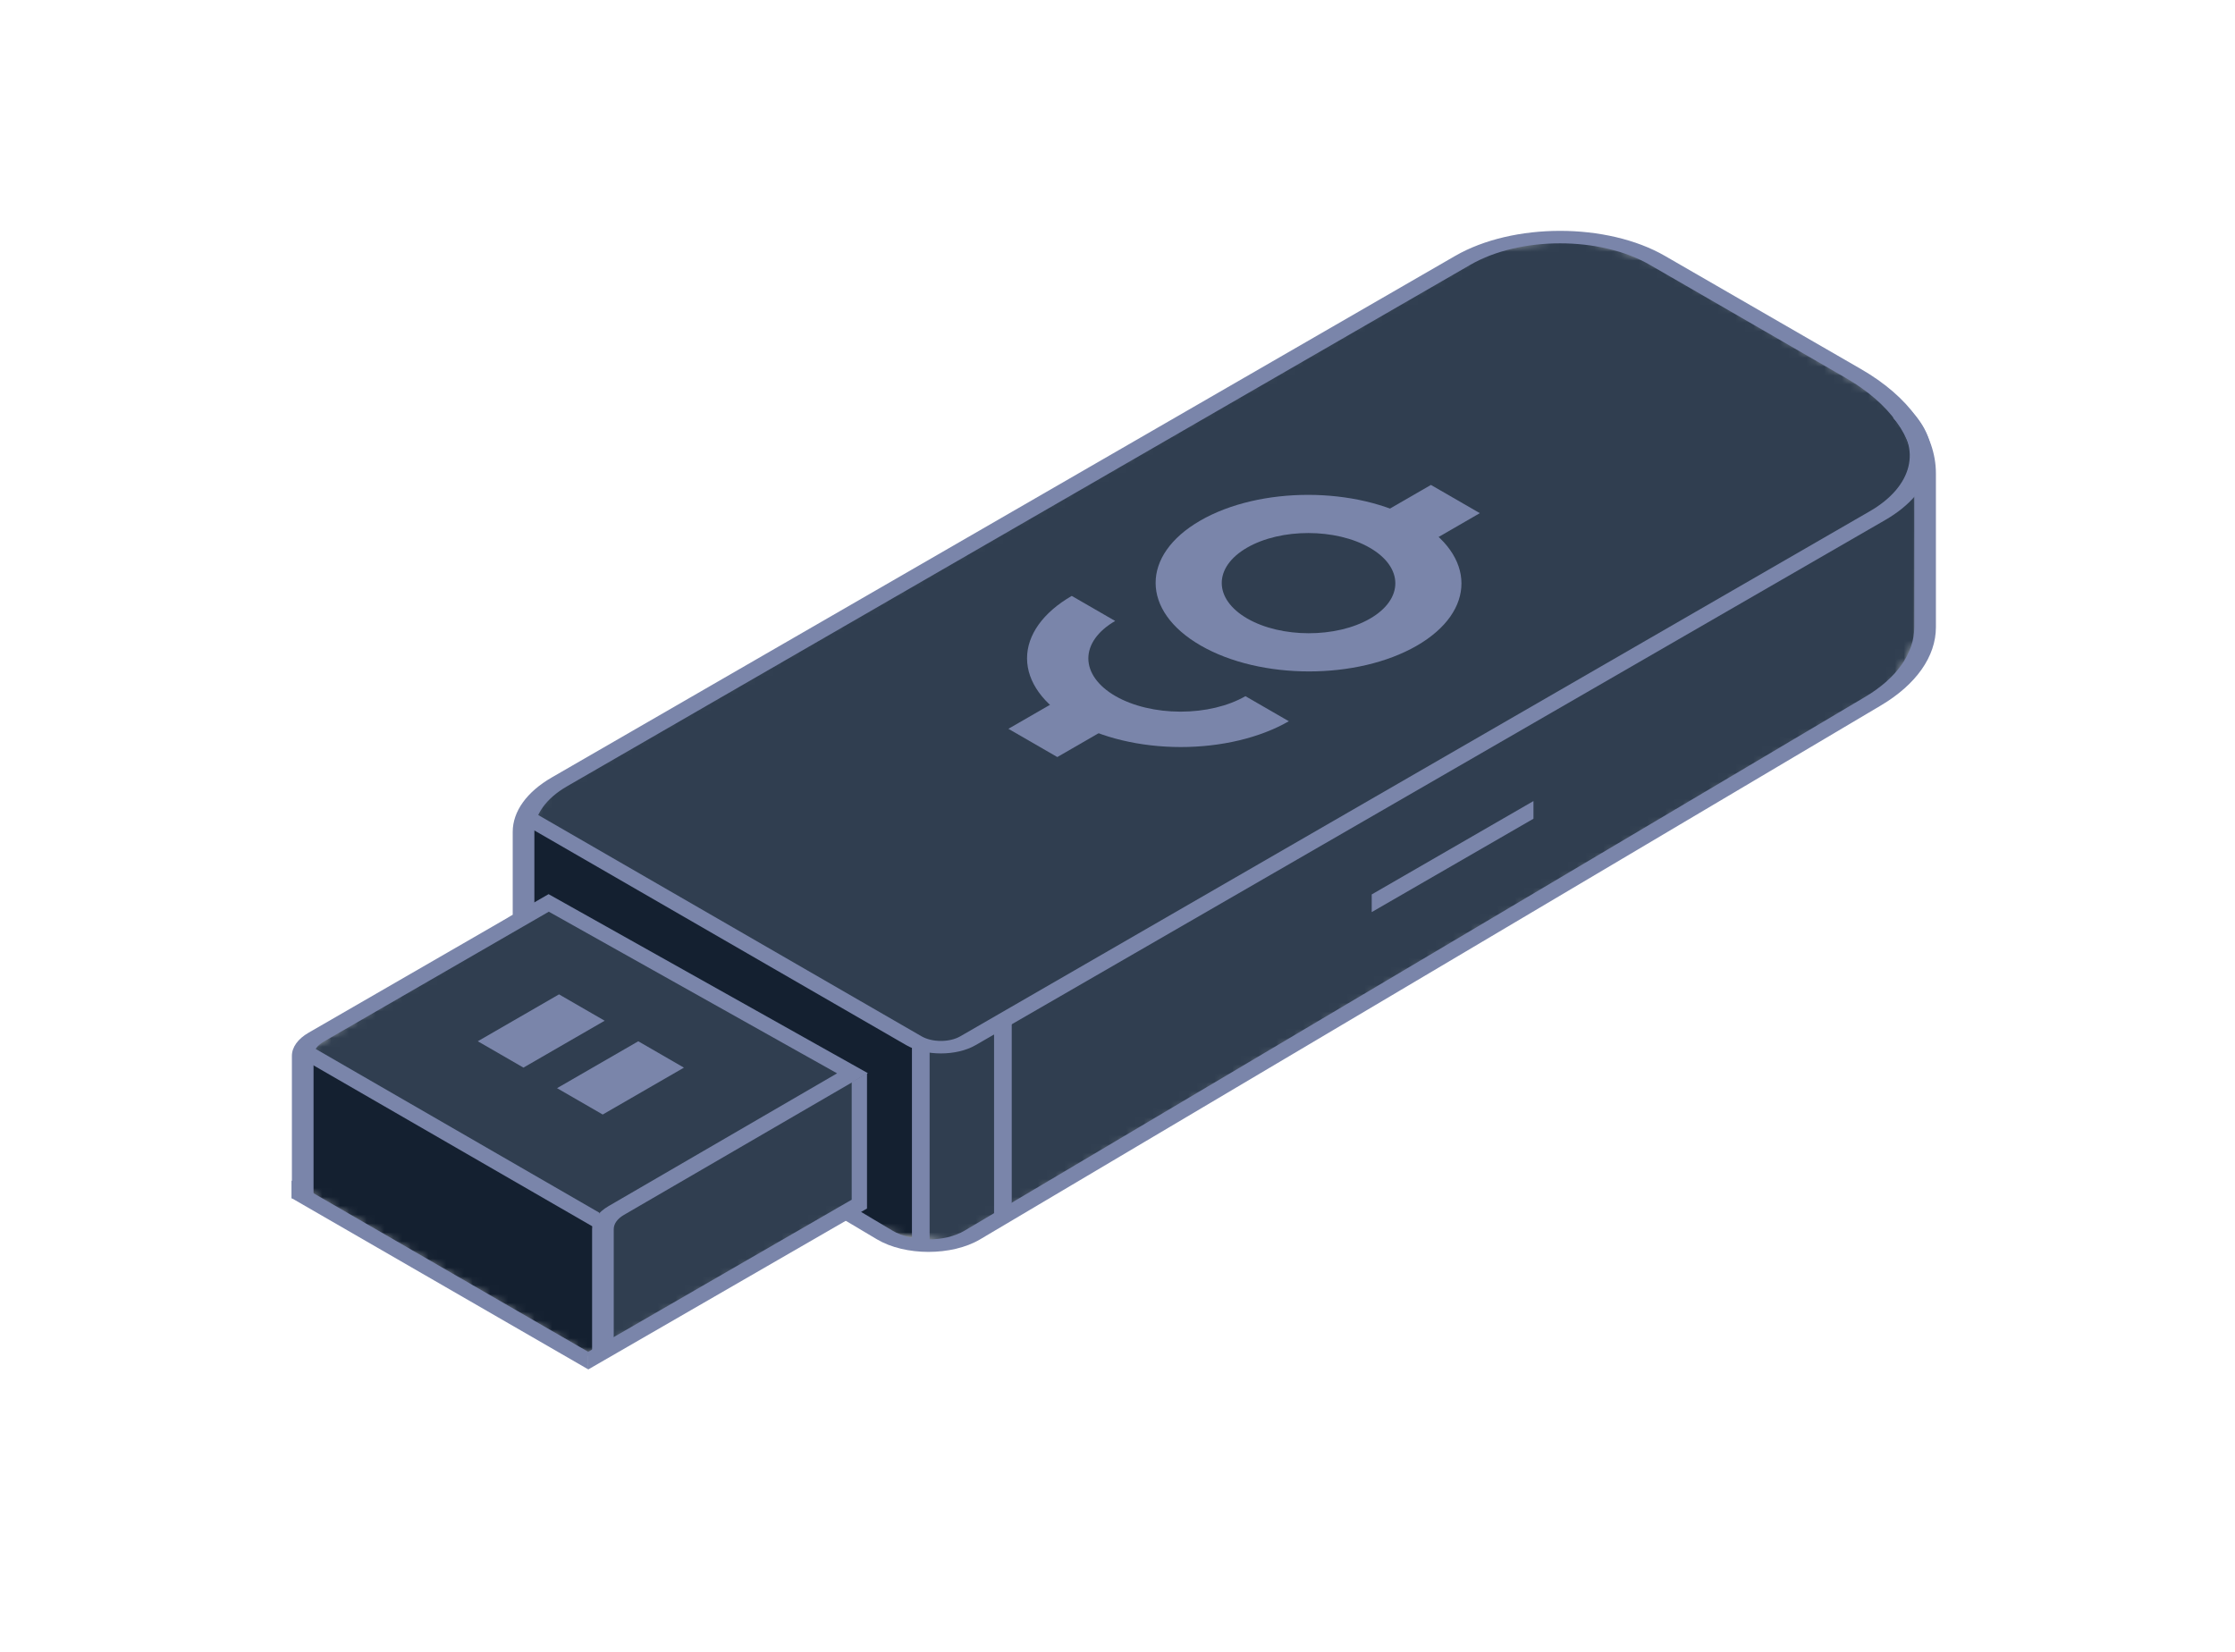 <svg width="253" height="187" viewBox="0 0 253 187" fill="none" xmlns="http://www.w3.org/2000/svg">
<mask id="mask0_1489_4640" style="mask-type:alpha" maskUnits="userSpaceOnUse" x="34" y="26" width="184" height="128">
<path d="M34.164 134.833L66.308 153.505H67.239L95.345 137.482L98.434 139.296L107.618 141.095L210.403 80.333L213.887 78.722L217.065 72.8L217.762 59.301L217.457 50.506L214.888 45.803L188.196 29.621L179.011 26.588L167.931 27.896L62.206 88.79L59.879 91.912L59.573 102.568L34.653 118.669L34.164 134.833Z" fill="#303E50"/>
</mask>
<g mask="url(#mask0_1489_4640)">
<path d="M34.164 134.833L66.308 153.505H67.239L95.345 137.482L98.434 139.296L107.618 141.095L210.403 80.333L213.887 78.722L217.065 72.8L217.762 59.301L217.457 50.506L214.888 45.803L188.196 29.621L179.011 26.588L167.931 27.896L62.206 88.79L59.879 91.912L59.573 102.568L34.653 118.669L34.164 134.833Z" fill="#303E50"/>
<path d="M67.243 138.11V153.756L34.199 135.61V119.701L67.243 138.11Z" fill="#142030"/>
<path d="M104.278 118.166V141.345L97.233 138.11V122.394L61.935 102.385H58.695V92.803L104.278 118.166Z" fill="#142030"/>
</g>
<path fill-rule="evenodd" clip-rule="evenodd" d="M164.715 28.976C171.278 25.187 181.918 25.187 188.48 28.976L210.673 41.788C216.096 44.92 219.143 49.167 219.143 53.596L219.143 71.007C219.143 74.318 216.905 77.498 212.904 79.869L110.949 140.302C107.745 142.2 102.459 142.197 99.262 140.295L95.422 138.009L97.181 137.024L101.02 139.31C103.256 140.641 106.954 140.643 109.194 139.315L211.149 78.882C214.704 76.775 216.694 73.949 216.694 71.007L216.694 53.596C216.694 49.542 213.905 45.655 208.94 42.788L186.748 29.976C181.142 26.739 172.053 26.739 166.447 29.976L64.186 89.016C61.819 90.383 60.489 92.237 60.489 94.17L60.489 103.526L58.039 103.526L58.039 94.17C58.039 91.862 59.627 89.648 62.454 88.016L164.715 28.976Z" fill="#7A85AA"/>
<path fill-rule="evenodd" clip-rule="evenodd" d="M216.444 46.63C220.248 50.649 219.008 55.634 213.4 58.872L110.439 118.316C108.27 119.568 104.753 119.568 102.584 118.316L58.607 92.926L60.339 91.926L104.316 117.316C105.528 118.016 107.494 118.016 108.707 117.316L211.668 57.872C216.507 55.078 217.577 50.776 214.295 47.309L216.444 46.63Z" fill="#7A85AA"/>
<path fill-rule="evenodd" clip-rule="evenodd" d="M112.527 138.055V115.346H114.527V138.055H112.527Z" fill="#7A85AA"/>
<path fill-rule="evenodd" clip-rule="evenodd" d="M103.232 140.684V117.918H105.232V140.684H103.232Z" fill="#7A85AA"/>
<path fill-rule="evenodd" clip-rule="evenodd" d="M98.242 121.491L70.629 137.535C69.89 137.964 69.475 138.544 69.475 139.15L69.475 152.838L67.025 152.838L67.025 139.15C67.025 138.171 67.696 137.232 68.891 136.538L94.758 121.509L62.124 103.21L36.654 117.915C35.91 118.344 35.492 118.927 35.492 119.535L35.492 135.674L33.042 135.674L33.042 119.535C33.042 118.552 33.718 117.61 34.922 116.915L62.099 101.224L98.242 121.491Z" fill="#7A85AA"/>
<path fill-rule="evenodd" clip-rule="evenodd" d="M34.832 118.227L67.83 137.278L67.83 139.278L34.832 120.227L34.832 118.227Z" fill="#7A85AA"/>
<path d="M59.254 120.861L54.085 117.877L63.279 112.569L68.448 115.553L59.254 120.861Z" fill="#7A85AA"/>
<path d="M68.227 126.172L63.058 123.188L72.252 117.88L77.42 120.864L68.227 126.172Z" fill="#7A85AA"/>
<path fill-rule="evenodd" clip-rule="evenodd" d="M96.412 135.813L96.412 122.5L98.144 121.5L98.144 136.813L66.584 155.034L66.584 153.034L96.412 135.813Z" fill="#7A85AA"/>
<path d="M119.953 79.156L125.49 82.353L119.688 85.703L114.151 82.506L119.953 79.156Z" fill="#7A85AA"/>
<path d="M161.98 54.897L167.517 58.093L161.149 61.77L155.613 58.573L161.98 54.897Z" fill="#7A85AA"/>
<path fill-rule="evenodd" clip-rule="evenodd" d="M126.261 78.797C128.216 79.926 130.865 80.561 133.626 80.564C136.386 80.567 139.032 79.936 140.981 78.811L145.895 81.648C142.648 83.523 138.238 84.575 133.637 84.57C129.037 84.566 124.621 83.506 121.362 81.625C118.104 79.744 116.269 77.195 116.261 74.538C116.254 71.882 118.074 69.336 121.322 67.461L126.237 70.298C124.288 71.424 123.196 72.951 123.2 74.545C123.205 76.139 124.306 77.668 126.261 78.797Z" fill="#7A85AA"/>
<path fill-rule="evenodd" clip-rule="evenodd" d="M141.19 70.021C145.033 72.239 151.254 72.245 155.084 70.034C158.915 67.822 158.905 64.231 155.062 62.012C151.219 59.793 144.998 59.787 141.168 61.999C137.337 64.21 137.347 67.802 141.19 70.021ZM135.906 73.072C142.677 76.981 153.637 76.991 160.386 73.095C167.135 69.198 167.117 62.87 160.346 58.961C153.575 55.052 142.615 55.041 135.866 58.938C129.117 62.834 129.135 69.162 135.906 73.072Z" fill="#7A85AA"/>
<path fill-rule="evenodd" clip-rule="evenodd" d="M33 133.645L66.585 153.035L66.585 155.021L33 135.631L33 133.645Z" fill="#7A85AA"/>
<path fill-rule="evenodd" clip-rule="evenodd" d="M155.277 101.256L173.587 90.685L173.587 92.685L155.277 103.256L155.277 101.256Z" fill="#7A85AA"/>
</svg>
